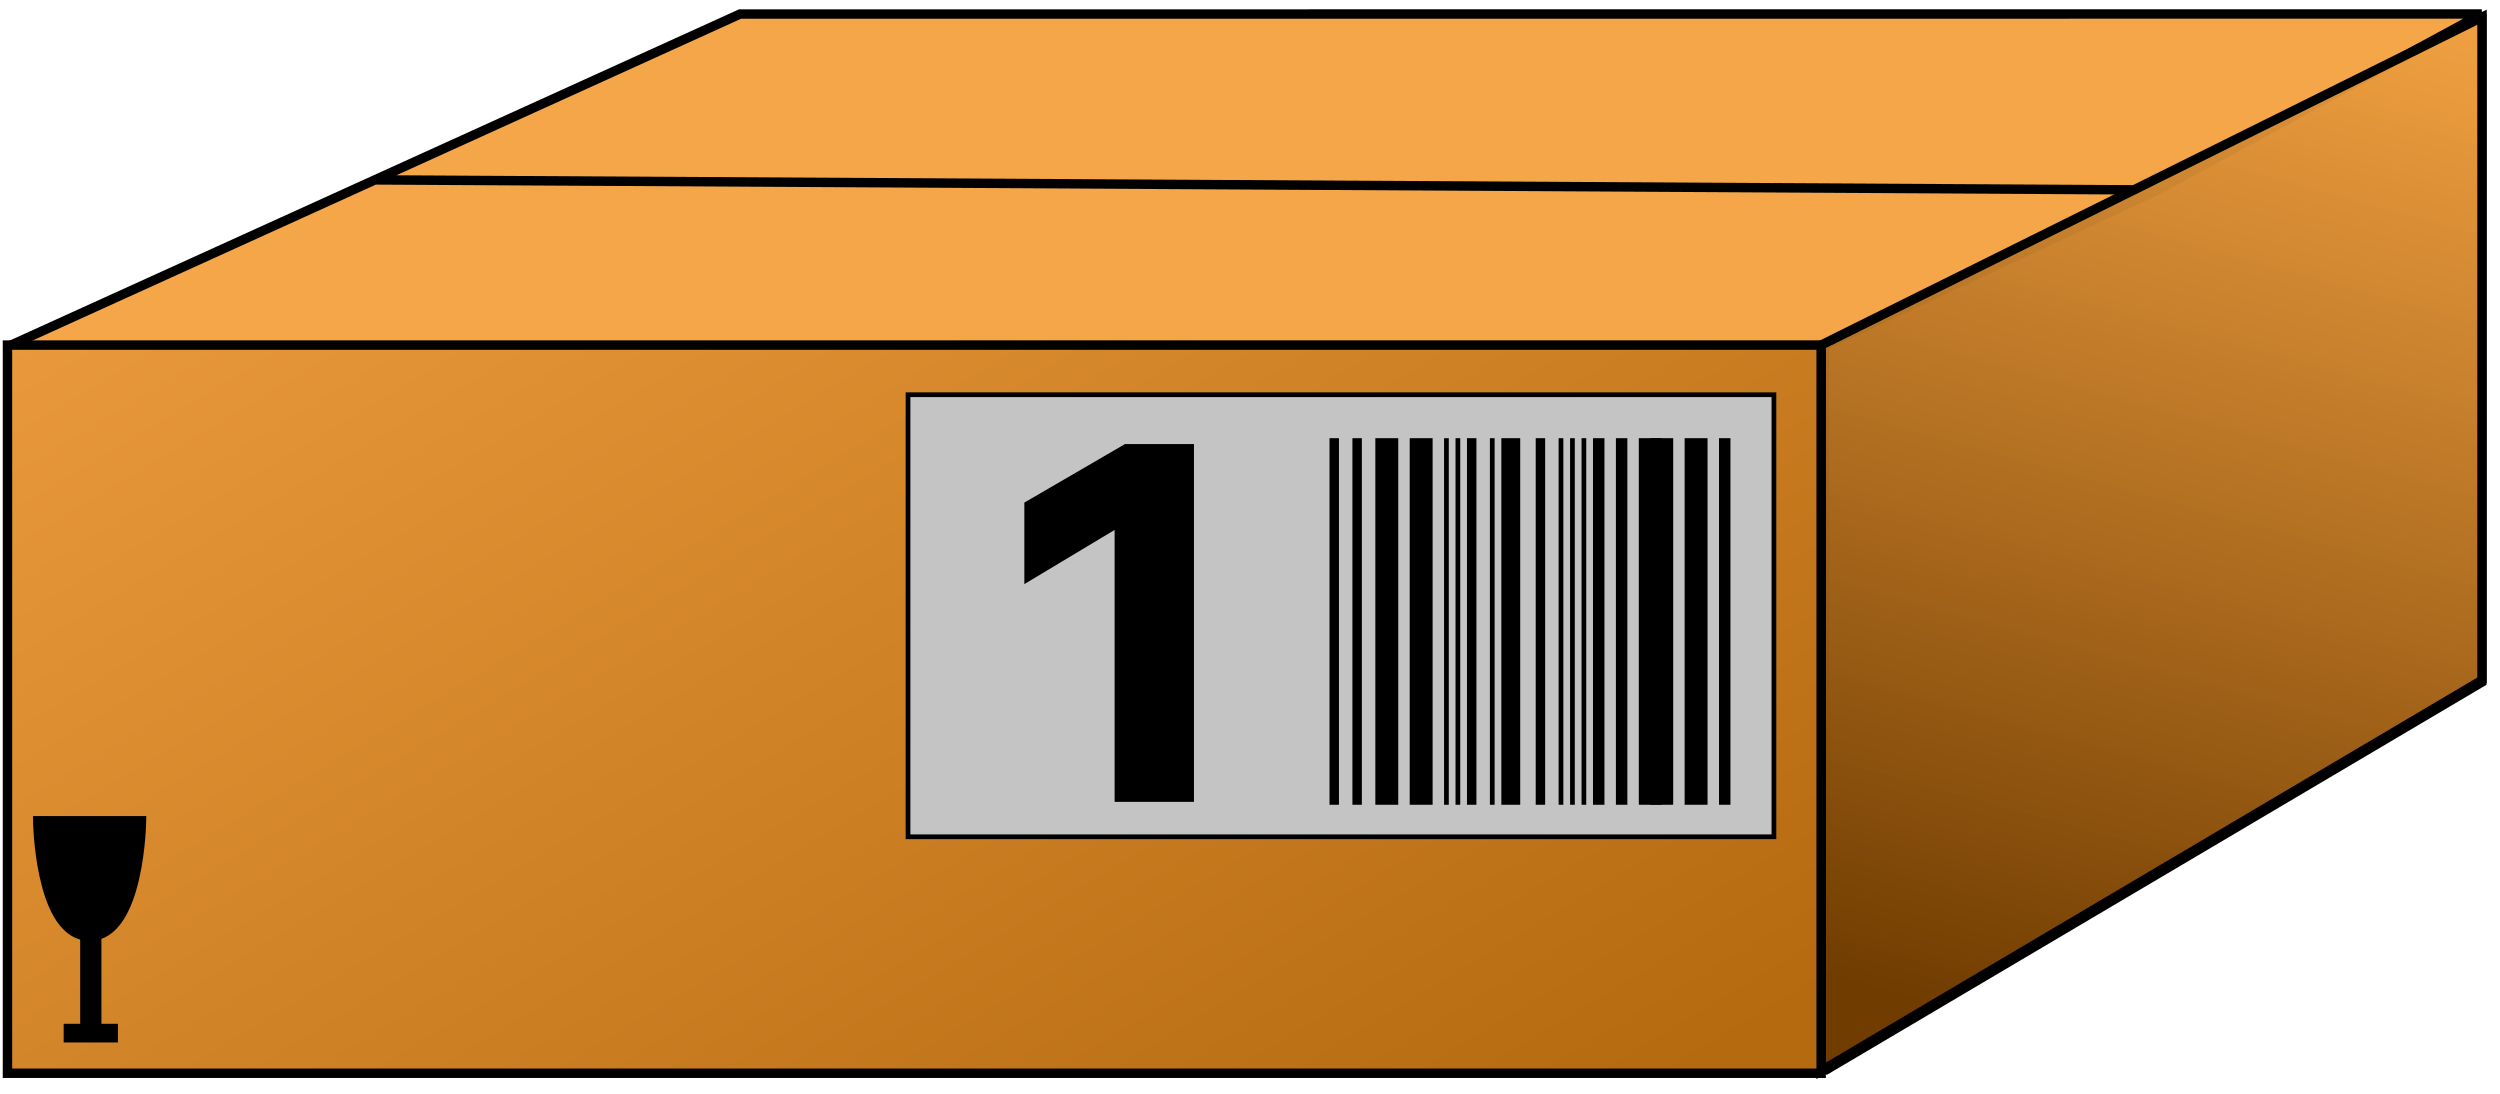 <svg width="265" height="116" viewBox="0 0 265 116" fill="none" xmlns="http://www.w3.org/2000/svg">
<path d="M193.365 113.521L1.018 113.53L1.026 36.648L39.733 19.068L78.441 1.489L263.076 1.48L263.068 72.303L193.365 113.521Z" fill="#F5A649"/>
<path d="M1.026 36.648L193.374 36.638M1.026 36.648L1.018 113.53L193.365 113.521M1.026 36.648L39.733 19.068M193.374 36.638L193.365 113.521M193.374 36.638L228.687 20.137M193.365 113.521L263.068 72.303L263.076 1.48M263.076 1.48L78.441 1.489L39.733 19.068M263.076 1.48L228.687 20.137M228.687 20.137L39.733 19.068" stroke="black"/>
<path d="M263.094 1.82L193.043 36.579V113.509L263.094 72.105V1.82Z" fill="url(#paint0_linear)" stroke="black"/>
<path d="M193.043 36.579H0.791V113.765H193.043V36.579Z" fill="url(#paint1_linear)" stroke="black"/>
<rect x="96.25" y="41.841" width="91.786" height="46.857" fill="#C4C4C4" stroke="black" stroke-width="0.5"/>
<rect x="182.214" y="46.448" width="1.214" height="38.857" fill="black"/>
<rect x="178.571" y="46.448" width="2.429" height="38.857" fill="black"/>
<rect x="149.429" y="46.448" width="2.429" height="38.857" fill="black"/>
<rect x="145.786" y="46.448" width="2.429" height="38.857" fill="black"/>
<rect x="174.929" y="46.448" width="2.429" height="38.857" fill="black"/>
<rect x="173.714" y="46.448" width="2.429" height="38.857" fill="black"/>
<rect x="171.286" y="46.448" width="1.214" height="38.857" fill="black"/>
<rect x="168.857" y="46.448" width="1.214" height="38.857" fill="black"/>
<line x1="167.893" y1="46.448" x2="167.893" y2="85.305" stroke="black" stroke-width="0.5"/>
<line x1="166.679" y1="46.448" x2="166.679" y2="85.305" stroke="black" stroke-width="0.5"/>
<line x1="158.179" y1="46.448" x2="158.179" y2="85.305" stroke="black" stroke-width="0.5"/>
<line x1="156" y1="46.448" x2="156" y2="85.305" stroke="black"/>
<line x1="154.536" y1="46.448" x2="154.536" y2="85.305" stroke="black" stroke-width="0.5"/>
<line x1="153.321" y1="46.448" x2="153.321" y2="85.305" stroke="black" stroke-width="0.5"/>
<line x1="165.464" y1="46.448" x2="165.464" y2="85.305" stroke="black" stroke-width="0.5"/>
<line x1="163.286" y1="46.448" x2="163.286" y2="85.305" stroke="black"/>
<line x1="143.857" y1="46.448" x2="143.857" y2="85.305" stroke="black"/>
<line x1="141.429" y1="46.448" x2="141.429" y2="85.305" stroke="black"/>
<line x1="160.143" y1="46.448" x2="160.143" y2="85.305" stroke="black" stroke-width="2"/>
<path d="M4 87H15C15 87 14.839 98.768 9.802 99.221L10.25 99.234V109.021H12V110H7.25V109.021H9V99.197C4.156 98.458 4 87 4 87Z" fill="black"/>
<path d="M9 99.197C9.161 99.221 9.328 99.234 9.5 99.234C14.833 99.234 15 87 15 87H4C4 87 4.156 98.458 9 99.197ZM9 99.197V109.021H10.25V99.234L9 99.197ZM7.25 109.021H12V110H7.25V109.021Z" stroke="black"/>
<path d="M126.56 85H118.15V56.174L108.58 61.916V53.274L119.252 47.068H126.56V85Z" fill="black"/>
<defs>
<linearGradient id="paint0_linear" x1="197.713" y1="104.819" x2="228.164" y2="-5.792" gradientUnits="userSpaceOnUse">
<stop stop-color="#703C00"/>
<stop offset="1" stop-color="#EF9F40" stop-opacity="0.95"/>
</linearGradient>
<linearGradient id="paint1_linear" x1="142.839" y1="135.489" x2="61.476" y2="0.207" gradientUnits="userSpaceOnUse">
<stop stop-color="#B56A10"/>
<stop offset="1" stop-color="#E9993B"/>
</linearGradient>
</defs>
</svg>
